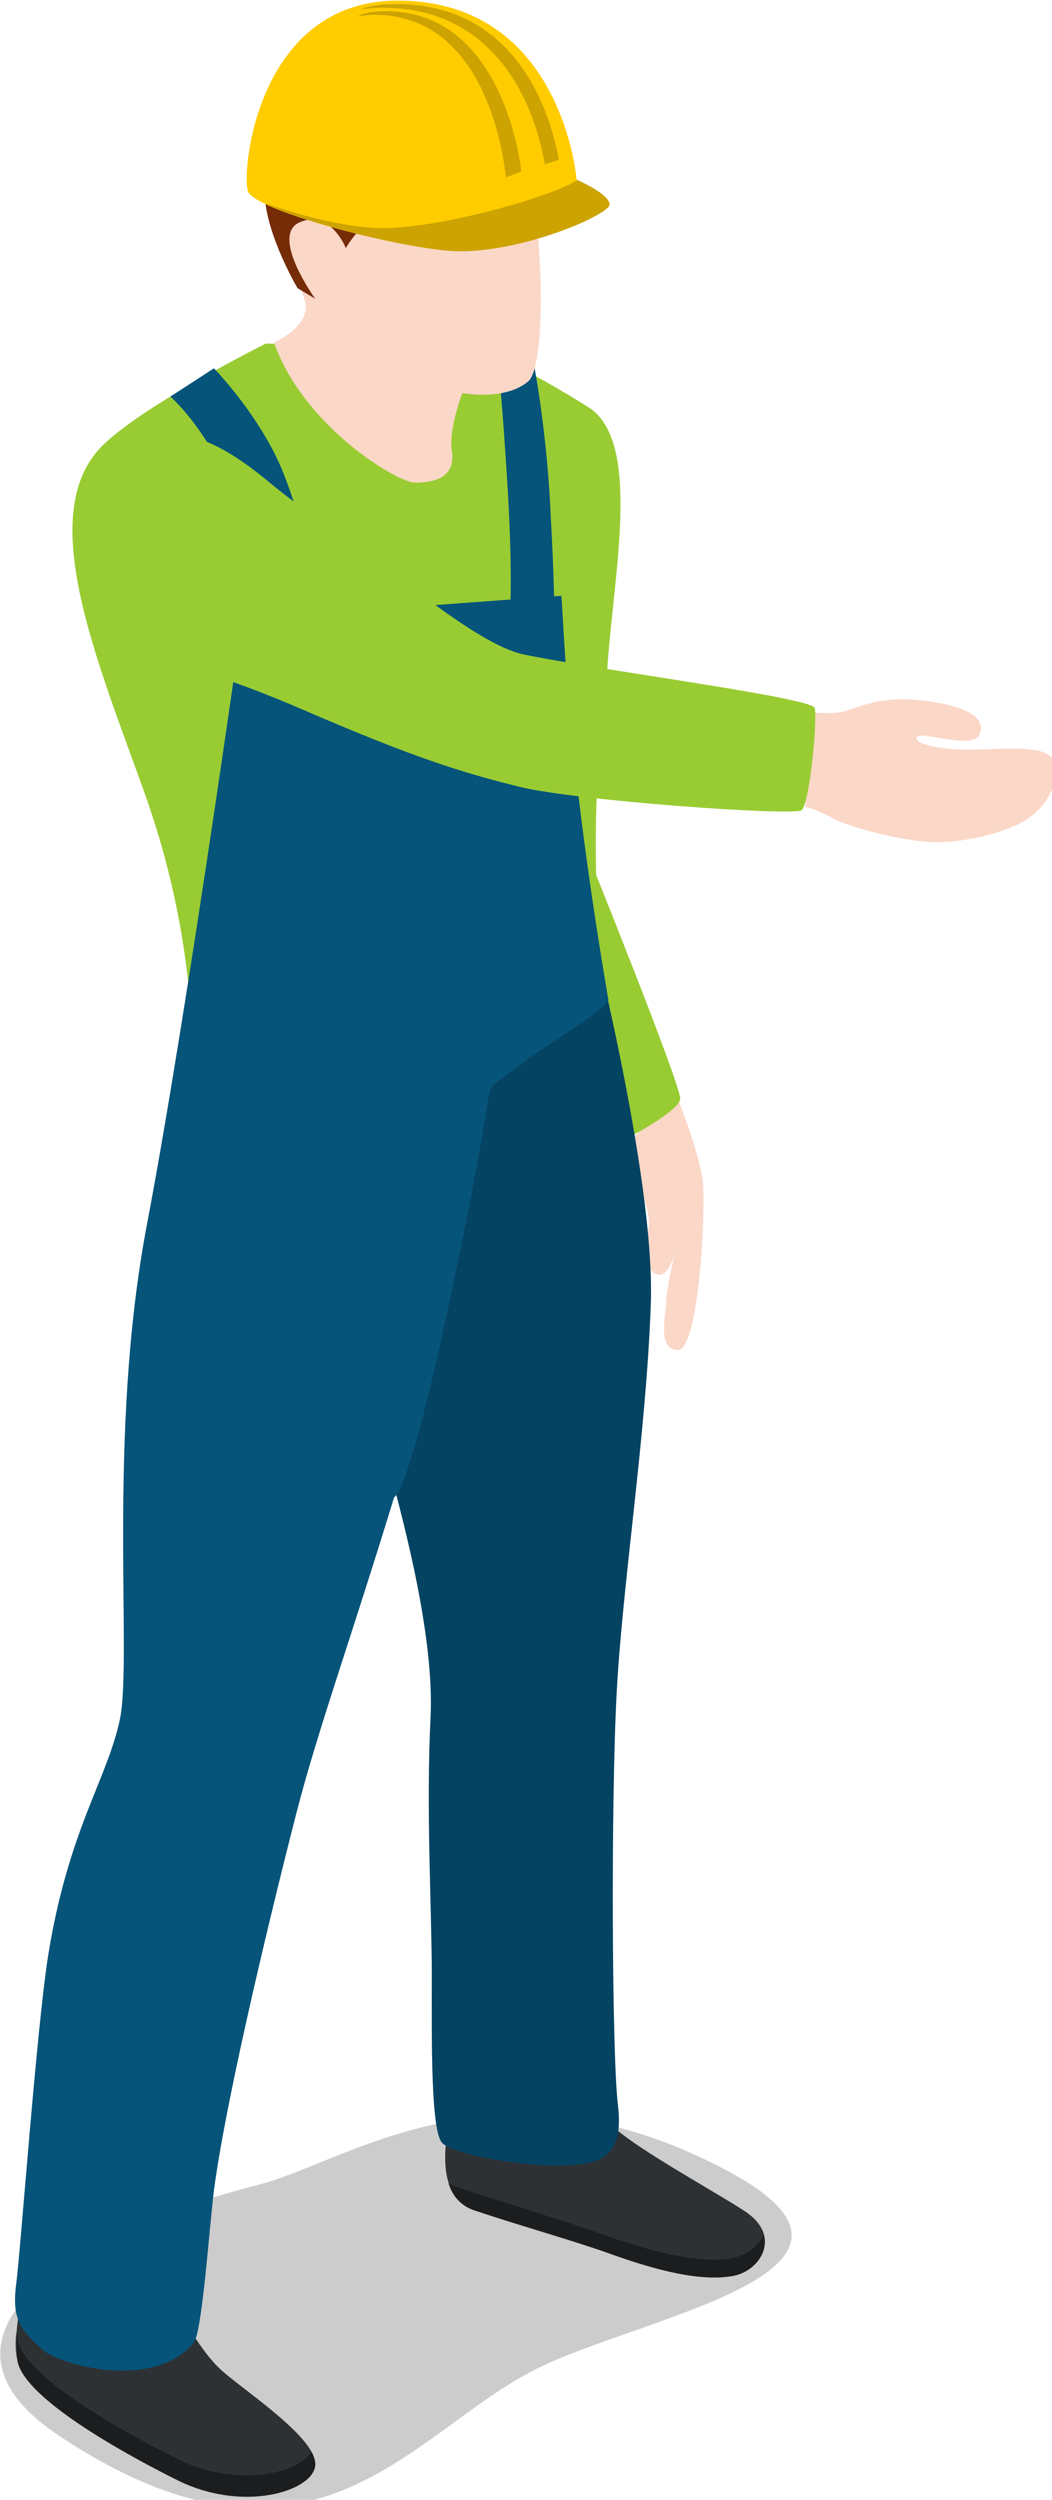 <?xml version="1.0" encoding="UTF-8" standalone="no"?>
<!-- Created with Inkscape (http://www.inkscape.org/) -->

<svg
   xmlns:dc="http://purl.org/dc/elements/1.1/"
   xmlns:cc="http://creativecommons.org/ns#"
   xmlns:rdf="http://www.w3.org/1999/02/22-rdf-syntax-ns#"
   xmlns:svg="http://www.w3.org/2000/svg"
   xmlns="http://www.w3.org/2000/svg"
   xmlns:sodipodi="http://sodipodi.sourceforge.net/DTD/sodipodi-0.dtd"
   xmlns:inkscape="http://www.inkscape.org/namespaces/inkscape"
   width="10.185mm"
   height="24.182mm"
   viewBox="0 0 10.185 24.182"
   version="1.1"
   id="svg581"
   inkscape:version="0.92.2 (5c3e80d, 2017-08-06)"
   sodipodi:docname="engineers-10.svg">
  <defs
     id="defs575" />
  <sodipodi:namedview
     id="base"
     pagecolor="#ffffff"
     bordercolor="#666666"
     borderopacity="1.0"
     inkscape:pageopacity="0.0"
     inkscape:pageshadow="2"
     inkscape:zoom="0.7"
     inkscape:cx="-419.14265"
     inkscape:cy="285.63255"
     inkscape:document-units="mm"
     inkscape:current-layer="svg581"
     showgrid="false"
     inkscape:window-width="1360"
     inkscape:window-height="706"
     inkscape:window-x="-8"
     inkscape:window-y="-8"
     inkscape:window-maximized="1"
     fit-margin-top="0"
     fit-margin-left="0"
     fit-margin-right="0"
     fit-margin-bottom="0" />
  <g
     inkscape:label="Layer 1"
     inkscape:groupmode="layer"
     id="layer1"
     transform="translate(-160.871,70.827)" />
  <g
     id="i396"
     class="top-level-node"
     transform="matrix(0.114,0,0,0.114,-1.018,-1.989)">
    <g
       id="g921">
      <g
         id="g919">
        <path
           d="m 62.8,113.9 3.6,-3.5 c 0,0 1.9,4.8 2.2,7.2 0.3,2.3 -0.3,14.4 -2.1,14.4 -1.8,0 -1,-3 -1,-4 0,-1 0.7,-4.1 0.7,-4.1 0,0 -0.5,1.9 -1.4,1.7 -0.9,-0.2 -1.5,-1.9 -0.9,-3.5 0.6,-1.6 -0.9,-4.3 -0.9,-4.3 z"
           id="path875"
           inkscape:connector-curvature="0"
           style="fill:#fbd7c7" />
        <path
           d="m 61.7,114.3 c 0,0 4.9,-2.5 5,-3.6 0.1,-1.1 -8.1,-21.4 -8.1,-21.4 z"
           id="path877"
           inkscape:connector-curvature="0"
           style="fill:#99cc33" />
        <path
           d="M 60.8,106 C 58.3,88.4 60.2,78.8 60.5,74.3 61,66.3 63.5,54.9 58.9,52 56.2,50.3 51.7,47.7 49,46.9 L 31.5,46.6 c 0,0 -10,5 -13.7,8.5 -6.1,5.7 -0.6,18.4 3.5,29.9 6.3,17.8 3.2,31.6 3.7,32.5 0.8,1.6 30.3,3.4 37.1,-1.6 0.7,-0.6 -0.8,-6 -1.3,-9.9 z"
           id="path879"
           inkscape:connector-curvature="0"
           style="fill:#99cc33" />
        <path
           d="m 13.9,224.1 c -12.3,-8.2 0.2,-17 17.1,-21.3 7.4,-1.9 20.2,-11.6 39.8,-1.1 15.8,8.5 -7.5,12.3 -16.4,16.8 -10.7,5.4 -19,19.9 -40.5,5.6 z"
           id="path881"
           inkscape:connector-curvature="0"
           style="opacity:0.2" />
        <path
           d="m 48.3,192.7 10.4,1.2 c 0,0 0.2,1.8 2.1,3.8 1.9,2 10.1,6.4 11.7,7.6 2.8,2.1 0.9,5 -1.5,5.3 -2.6,0.4 -6.1,-0.4 -10.5,-2 -3.4,-1.2 -7.4,-2.3 -11.3,-3.6 -3.3,-1.1 -2.5,-5.9 -2,-8 0.6,-2.1 1.1,-4.3 1.1,-4.3 z"
           id="path883"
           inkscape:connector-curvature="0"
           style="fill:#2d3134" />
        <path
           d="m 70.9,209.1 c -2.7,0.4 -6.5,-0.5 -11.2,-2.2 -3.7,-1.3 -7.9,-2.5 -12,-3.9 -0.3,-0.1 -0.5,-0.2 -0.7,-0.3 0.3,1 1,1.9 2.2,2.3 3.8,1.3 7.8,2.4 11.3,3.6 4.4,1.6 7.9,2.4 10.5,2 1.8,-0.3 3.2,-1.9 2.8,-3.5 -0.5,1 -1.6,1.8 -2.9,2 z"
           id="path885"
           inkscape:connector-curvature="0"
           style="opacity:0.4" />
        <path
           d="m 58.5,93.7 c 0,0 6.1,23.2 5.7,34.4 -0.4,11.2 -2.4,23.6 -2.9,33 -0.5,9.4 -0.4,30.7 0.1,34.9 0.6,4.8 -1.8,5.1 -4.8,5.2 -3.1,0.1 -9.1,-0.9 -10.1,-1.9 -1,-1 -0.9,-8.7 -0.9,-14.3 0,-5.6 -0.5,-14 -0.1,-21.9 0.3,-6.8 -2.2,-16.2 -3.6,-21.4 -1.4,-5.2 -7.4,-22.6 -7.8,-27.4 C 33.7,109.5 34,99.1 34,99.1 Z"
           id="path887"
           inkscape:connector-curvature="0"
           style="fill:#06547a" />
        <path
           d="m 58.5,93.7 c 0,0 6.1,23.2 5.7,34.4 -0.4,11.2 -2.4,23.6 -2.9,33 -0.5,9.4 -0.4,30.7 0.1,34.9 0.6,4.8 -1.8,5.1 -4.8,5.2 -3.1,0.1 -9.1,-0.9 -10.1,-1.9 -1,-1 -0.9,-8.7 -0.9,-14.3 0,-5.6 -0.5,-14 -0.1,-21.9 0.3,-6.8 -2.2,-16.2 -3.6,-21.4 -1.4,-5.2 -7.4,-22.6 -7.8,-27.4 C 33.7,109.5 34,99.1 34,99.1 Z"
           id="path889"
           inkscape:connector-curvature="0"
           style="opacity:0.2" />
        <path
           d="m 12.1,208.5 c 0.2,0.1 10.6,2.2 10.6,2.2 0,0 2.7,6 5.3,8.1 2.1,1.8 8,5.7 7.7,7.9 -0.3,2.2 -6.3,4 -11.9,1.1 -2.6,-1.3 -12.9,-6.6 -13.4,-10.1 -0.6,-4 1.7,-9.2 1.7,-9.2 z"
           id="path891"
           inkscape:connector-curvature="0"
           style="fill:#2d3134" />
        <path
           d="m 23.8,226 c -2.6,-1.3 -12.9,-6.6 -13.4,-10.1 0,-0.2 0,-0.3 -0.1,-0.5 -0.1,0.8 -0.1,1.6 0.1,2.3 0.5,3.5 10.8,8.8 13.4,10.1 5.6,2.9 11.6,1.1 11.9,-1.1 0,-0.3 -0.1,-0.7 -0.3,-1.2 -1.2,1.9 -6.6,3.1 -11.6,0.5 z"
           id="path893"
           inkscape:connector-curvature="0"
           style="opacity:0.4" />
        <g
           id="g901"
           style="fill:#06547a">
          <path
             d="m 56.6,68 c 0.2,1.6 0.3,12.7 4,34.3 -0.1,1 -9.9,6.5 -10.1,7.8 -1.2,8 -6.3,33.3 -8.1,34.4 -3.7,12.1 -6.5,19.8 -8.3,26.8 -1.8,7 -5.9,23.7 -7,32 -0.4,3.2 -1,12 -1.7,12.9 -3.3,4.1 -11.3,2 -12.9,0.6 -1.7,-1.6 -2.6,-2.4 -2.2,-5.5 0.4,-3.1 1.7,-21.3 2.7,-27.8 1.7,-10.7 5,-15 6.1,-20.1 1.1,-5.1 -1.1,-24.1 2.3,-42 C 24.8,103.5 29.5,70 29.5,70 Z"
             id="path895"
             inkscape:connector-curvature="0" />
          <path
             d="m 23.4,51.1 c 0,0 4.3,3.7 6.4,11.4 1.7,5.9 1.7,10.6 2.2,10.7 0.5,0.1 4.3,0 4.3,0 0,0 -0.1,-7.5 -3.3,-15.6 -1.9,-4.8 -5.9,-8.9 -5.9,-8.9 z"
             id="path897"
             inkscape:connector-curvature="0" />
          <path
             d="m 54.3,48.5 c 0,0 1.1,5.7 1.4,12.7 0.3,5.3 0.3,8 0.3,8 l -3.8,0.6 c 0,0 0.3,-2.3 -0.1,-9.9 -0.5,-8.7 -1,-12.9 -1,-12.9 z"
             id="path899"
             inkscape:connector-curvature="0" />
        </g>
        <path
           d="m 32.2,46.5 c 0,0 2.6,-1.1 2.7,-2.9 0.2,-1.9 -5.6,-9.2 -0.8,-16 4.8,-6.8 16.9,-5.5 19,1.2 2.1,6.8 2.3,19.6 0.7,21 -2,1.7 -5.6,1 -5.6,1 0,0 -1.2,3.1 -0.9,4.9 0.4,2.5 -1.9,2.7 -3.2,2.7 -1.8,-0.2 -9.5,-5 -11.9,-11.9 z"
           id="path903"
           inkscape:connector-curvature="0"
           style="fill:#fbd7c7" />
        <path
           d="m 34.2,41.9 1.5,0.9 c 0,0 -3.9,-5.4 -1.3,-6.5 2.6,-1.1 3.9,2.2 3.9,2.2 0,0 1.9,-3.4 5,-3.7 C 46.4,34.5 54.7,32.6 54.4,30 54.3,29 51,20 41.2,21.7 31.4,23.4 31,31.6 31.5,34.9 c 0.5,3.3 2.7,7 2.7,7 z"
           id="path905"
           inkscape:connector-curvature="0"
           style="fill:#762c07" />
        <path
           d="m 57.9,32.7 c 0,0 2.8,1.2 2.8,2.1 0,0.9 -8.3,4.5 -14,3.9 C 41,38.1 30.6,35.2 30,33.7 29.4,32.2 30.7,17.5 42.7,17.5 c 14,0 15.2,15.2 15.2,15.2 z"
           id="path907"
           inkscape:connector-curvature="0"
           style="fill:#ffcc00" />
        <path
           d="m 60.7,34.8 c 0,0.9 -8.3,4.5 -14,3.9 -4.6,-0.5 -12.1,-2.4 -15.2,-4 3.1,1.1 7.3,2.2 10.4,2.1 5.4,-0.2 14.2,-2.8 16.1,-4.1 -0.1,0 2.7,1.2 2.7,2.1 z"
           id="path909"
           inkscape:connector-curvature="0"
           style="opacity:0.2" />
        <path
           d="m 56.4,31 -1.2,0.4 C 54.6,27.8 51.9,18.1 41.4,18.1 c -0.6,0 -1.2,0.1 -1.8,0.1 0.9,-0.3 1.9,-0.4 3,-0.4 10.4,0 13.1,9.5 13.8,13.2 z"
           id="path911"
           inkscape:connector-curvature="0"
           style="opacity:0.2" />
        <path
           d="m 51.9,32.5 c -0.3,-2.6 -2,-13.8 -11.2,-13.8 -0.5,0 -1,0.1 -1.4,0.1 0.7,-0.3 1.5,-0.4 2.4,-0.4 9.1,0 11.2,10.9 11.5,13.6 z"
           id="path913"
           inkscape:connector-curvature="0"
           style="opacity:0.2" />
        <path
           d="m 78,77.9 -0.7,8 c 0,0 0.9,0.2 2.4,1 1.5,0.8 5.8,1.9 8.4,2 3.1,0.1 6.6,-1 8,-1.9 1.4,-0.9 2.7,-2.6 2.4,-4.7 -0.3,-2.1 -5.5,-1 -8.7,-1.3 -1.5,-0.1 -3.3,-0.5 -3,-1 0.2,-0.6 4.7,1.1 5.3,-0.2 1,-2.2 -3.7,-2.9 -6.1,-3 -2.4,-0.1 -3.8,0.5 -5.3,1 -1.3,0.3 -2.7,0.1 -2.7,0.1 z"
           id="path915"
           inkscape:connector-curvature="0"
           style="fill:#fbd7c7" />
        <path
           d="M 78.1,77.5 C 77.6,76.6 59.8,74.3 53.5,73 50.9,72.5 46.9,69.6 43.4,66.9 39.9,64.3 34.9,60.9 32.2,58.7 29.2,56.2 25.6,53.5 20.7,54.1 14.1,55 13.8,64.9 20,70.8 c 4,3.9 4.5,2.5 14.5,6.8 9.7,4.2 13.7,5.4 18.5,6.6 4.8,1.2 23.3,2.5 24,2 0.7,-0.5 1.4,-8.1 1.1,-8.7 z"
           id="path917"
           inkscape:connector-curvature="0"
           style="fill:#99cc33" />
      </g>
    </g>
  </g>
</svg>
